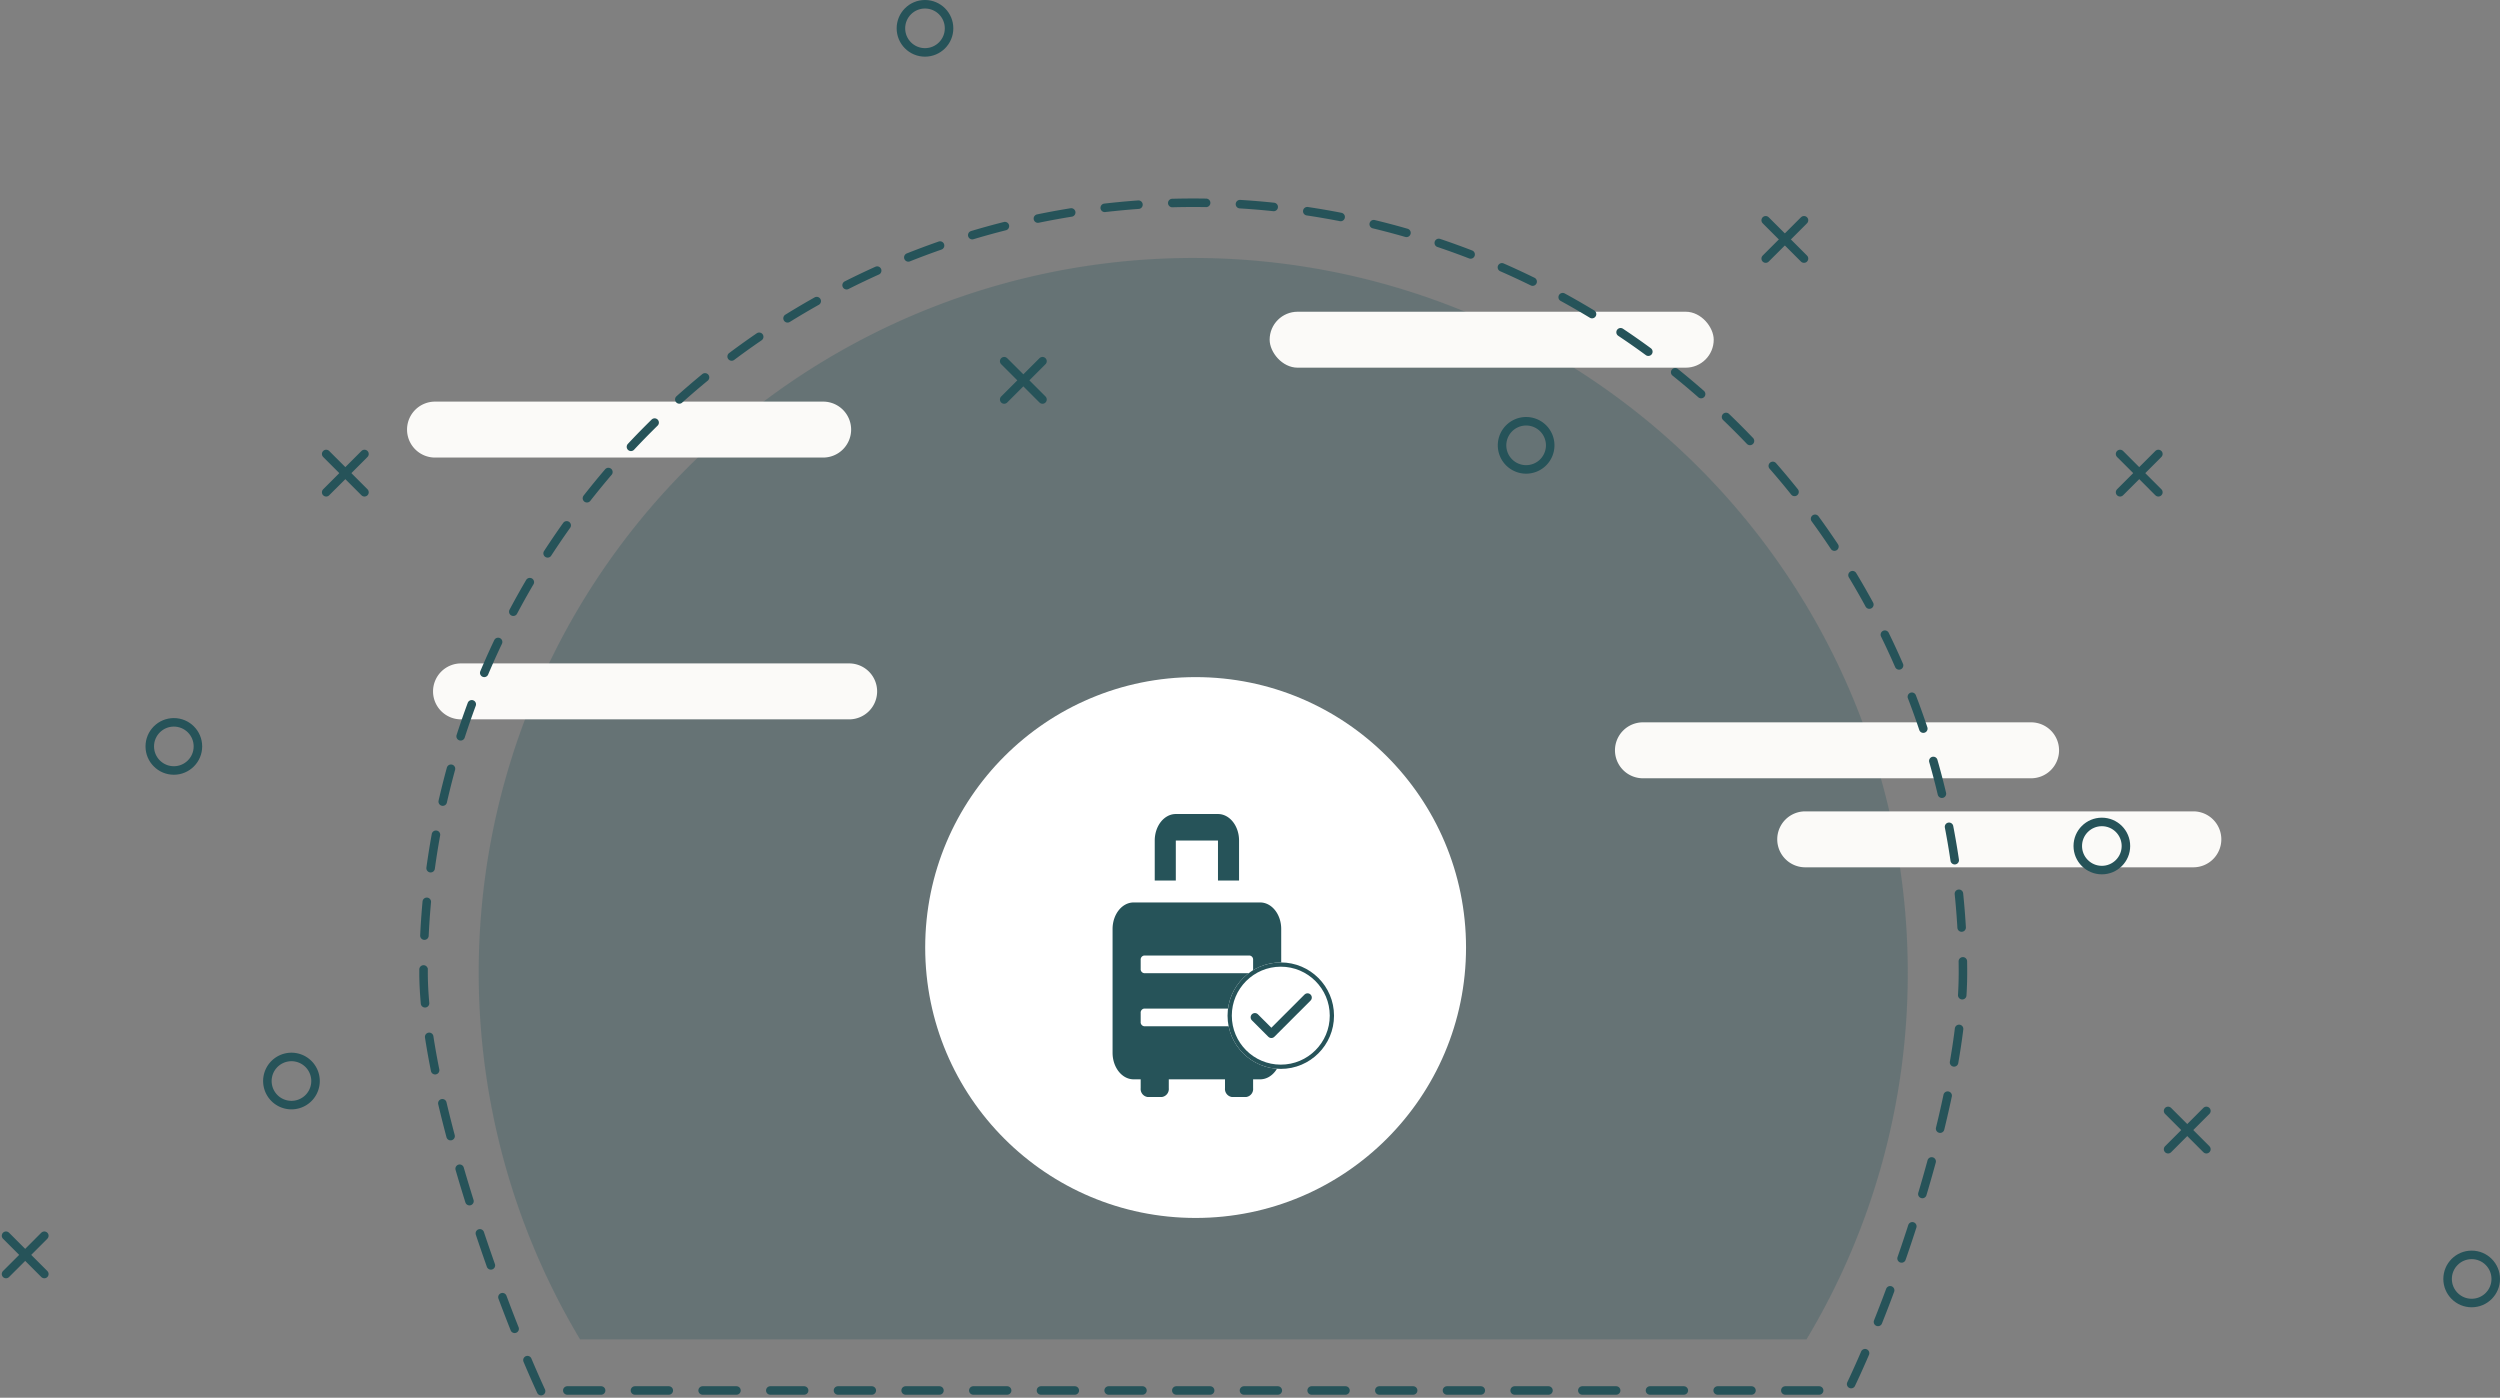 <svg xmlns="http://www.w3.org/2000/svg" width="587.053" height="328.219" viewBox="0 0 587.053 328.219">
  <rect x="0" y="0" width="587.053" height="328.219" fill="#808080" stroke="none"/>
  <g id="Group_124329" data-name="Group 124329" transform="translate(-204.386 -82.971)">
    <g id="Group_123148" data-name="Group 123148">
      <path id="Path_308605" data-name="Path 308605" d="M652.371,311.32a166.991,166.991,0,0,1-23.783,86.165H340.6A167.788,167.788,0,1,1,652.371,311.32Z" fill="#265359" opacity="0.28"/>
      <g id="Group_123145" data-name="Group 123145">
        <path id="Path_308606" data-name="Path 308606" d="M397.681,190.416H306.539a6.569,6.569,0,0,1-6.569-6.568h0a6.569,6.569,0,0,1,6.569-6.569h91.142a6.569,6.569,0,0,1,6.568,6.569h0A6.569,6.569,0,0,1,397.681,190.416Z" fill="#fbfaf8"/>
        <rect id="Rectangle_62500" data-name="Rectangle 62500" width="104.279" height="13.137" rx="6.568" transform="translate(502.524 156.173)" fill="#fbfaf8"/>
        <path id="Path_308607" data-name="Path 308607" d="M681.327,265.728H590.185a6.569,6.569,0,0,1-6.568-6.569h0a6.569,6.569,0,0,1,6.568-6.568h91.142a6.569,6.569,0,0,1,6.569,6.568h0A6.569,6.569,0,0,1,681.327,265.728Z" fill="#fbfaf8"/>
        <path id="Path_308608" data-name="Path 308608" d="M719.432,286.634H628.29a6.569,6.569,0,0,1-6.569-6.568h0a6.569,6.569,0,0,1,6.569-6.569h91.142A6.569,6.569,0,0,1,726,280.066h0A6.569,6.569,0,0,1,719.432,286.634Z" fill="#fbfaf8"/>
        <path id="Path_308609" data-name="Path 308609" d="M403.785,251.892H312.643a6.569,6.569,0,0,1-6.568-6.569h0a6.569,6.569,0,0,1,6.568-6.568h91.142a6.569,6.569,0,0,1,6.569,6.568h0A6.569,6.569,0,0,1,403.785,251.892Z" fill="#fbfaf8"/>
      </g>
      <g id="Group_123147" data-name="Group 123147">
        <g id="Group_123146" data-name="Group 123146">
          <line id="Line_531" data-name="Line 531" x1="297.922" transform="translate(333.64 409.484)" fill="none" stroke="#265359" stroke-linecap="round" stroke-miterlimit="10" stroke-width="2" stroke-dasharray="7.945 7.945"/>
          <path id="Path_308612" data-name="Path 308612" d="M331.445,409.636c-10.57-22.969-27.6-71.368-27.6-98.316a180.742,180.742,0,1,1,361.484,0c0,28.36-15.509,74.65-27.151,98.533" fill="none" stroke="#265359" stroke-linecap="round" stroke-miterlimit="10" stroke-width="2" stroke-dasharray="7.951 7.951"/>
        </g>
      </g>
    </g>
    <g id="Group_123149" data-name="Group 123149">
      <line id="Line_532" data-name="Line 532" x1="8.995" y2="8.995" transform="translate(280.978 189.573)" fill="none" stroke="#265359" stroke-linecap="round" stroke-miterlimit="10" stroke-width="2"/>
      <line id="Line_533" data-name="Line 533" x2="8.995" y2="8.995" transform="translate(280.978 189.573)" fill="none" stroke="#265359" stroke-linecap="round" stroke-miterlimit="10" stroke-width="2"/>
    </g>
    <g id="Group_123150" data-name="Group 123150">
      <line id="Line_534" data-name="Line 534" x1="8.995" y2="8.995" transform="translate(205.8 373.145)" fill="none" stroke="#265359" stroke-linecap="round" stroke-miterlimit="10" stroke-width="2"/>
      <line id="Line_535" data-name="Line 535" x2="8.995" y2="8.995" transform="translate(205.8 373.145)" fill="none" stroke="#265359" stroke-linecap="round" stroke-miterlimit="10" stroke-width="2"/>
    </g>
    <g id="Group_123151" data-name="Group 123151">
      <line id="Line_536" data-name="Line 536" x1="8.995" y2="8.995" transform="translate(440.19 167.788)" fill="none" stroke="#265359" stroke-linecap="round" stroke-miterlimit="10" stroke-width="2"/>
      <line id="Line_537" data-name="Line 537" x2="8.995" y2="8.995" transform="translate(440.19 167.788)" fill="none" stroke="#265359" stroke-linecap="round" stroke-miterlimit="10" stroke-width="2"/>
    </g>
    <g id="Group_123152" data-name="Group 123152">
      <line id="Line_538" data-name="Line 538" x1="8.995" y2="8.995" transform="translate(713.499 343.836)" fill="none" stroke="#265359" stroke-linecap="round" stroke-miterlimit="10" stroke-width="2"/>
      <line id="Line_539" data-name="Line 539" x2="8.995" y2="8.995" transform="translate(713.499 343.836)" fill="none" stroke="#265359" stroke-linecap="round" stroke-miterlimit="10" stroke-width="2"/>
    </g>
    <g id="Group_123153" data-name="Group 123153">
      <line id="Line_540" data-name="Line 540" x1="8.995" y2="8.995" transform="translate(702.223 189.573)" fill="none" stroke="#265359" stroke-linecap="round" stroke-miterlimit="10" stroke-width="2"/>
      <line id="Line_541" data-name="Line 541" x2="8.995" y2="8.995" transform="translate(702.223 189.573)" fill="none" stroke="#265359" stroke-linecap="round" stroke-miterlimit="10" stroke-width="2"/>
    </g>
    <g id="Group_123154" data-name="Group 123154">
      <line id="Line_542" data-name="Line 542" x1="8.995" y2="8.995" transform="translate(619.008 134.697)" fill="none" stroke="#265359" stroke-linecap="round" stroke-miterlimit="10" stroke-width="2"/>
      <line id="Line_543" data-name="Line 543" x2="8.995" y2="8.995" transform="translate(619.008 134.697)" fill="none" stroke="#265359" stroke-linecap="round" stroke-miterlimit="10" stroke-width="2"/>
    </g>
    <circle id="Ellipse_878" data-name="Ellipse 878" cx="5.653" cy="5.653" r="5.653" transform="translate(239.556 252.591)" fill="none" stroke="#265359" stroke-linecap="round" stroke-miterlimit="10" stroke-width="2"/>
    <path id="Path_308613" data-name="Path 308613" d="M276.558,332.574a5.653,5.653,0,1,1-7.978.514A5.653,5.653,0,0,1,276.558,332.574Z" fill="none" stroke="#265359" stroke-linecap="round" stroke-miterlimit="10" stroke-width="2"/>
    <circle id="Ellipse_879" data-name="Ellipse 879" cx="5.653" cy="5.653" r="5.653" transform="translate(779.133 377.643)" fill="none" stroke="#265359" stroke-linecap="round" stroke-miterlimit="10" stroke-width="2"/>
    <path id="Path_308614" data-name="Path 308614" d="M568.407,187.545a5.654,5.654,0,1,1-5.654-5.653A5.654,5.654,0,0,1,568.407,187.545Z" fill="none" stroke="#265359" stroke-linecap="round" stroke-miterlimit="10" stroke-width="2"/>
    <circle id="Ellipse_880" data-name="Ellipse 880" cx="5.653" cy="5.653" r="5.653" transform="translate(415.94 83.971)" fill="none" stroke="#265359" stroke-linecap="round" stroke-miterlimit="10" stroke-width="2"/>
    <circle id="Ellipse_881" data-name="Ellipse 881" cx="5.653" cy="5.653" r="5.653" transform="translate(692.292 275.979)" fill="none" stroke="#265359" stroke-linecap="round" stroke-miterlimit="10" stroke-width="2"/>
    <circle id="Ellipse_883" data-name="Ellipse 883" cx="63.5" cy="63.5" r="63.5" transform="translate(421.642 241.971)" fill="#fff"/>
    <path id="Icon_awesome-suitcase-rolling" data-name="Icon awesome-suitcase-rolling" d="M34.652,20.766H4.95C2.216,20.766,0,23.556,0,27V56.069C0,59.51,2.216,62.3,4.95,62.3H6.6v2.077a1.9,1.9,0,0,0,1.65,2.077h3.3a1.9,1.9,0,0,0,1.65-2.077V62.3H26.4v2.077a1.9,1.9,0,0,0,1.65,2.077h3.3A1.9,1.9,0,0,0,33,64.376V62.3h1.65c2.734,0,4.95-2.789,4.95-6.23V27C39.6,23.556,37.386,20.766,34.652,20.766ZM33,48.8a.95.95,0,0,1-.825,1.038H7.425A.95.95,0,0,1,6.6,48.8V46.724a.95.95,0,0,1,.825-1.038H32.177A.95.95,0,0,1,33,46.724Zm0-12.46a.95.95,0,0,1-.825,1.038H7.425A.95.95,0,0,1,6.6,36.341V34.265a.95.95,0,0,1,.825-1.038H32.177A.95.95,0,0,1,33,34.265ZM14.851,6.23h9.9v9.383H29.7V6.23C29.7,2.789,27.485,0,24.751,0h-9.9C12.117,0,9.9,2.789,9.9,6.23v9.383h4.95Z" transform="translate(465.642 274.121)" fill="#265359"/>
    <g id="Ellipse_884" data-name="Ellipse 884" transform="translate(492.642 308.971)" fill="#fff" stroke="#265359" stroke-width="1">
      <circle cx="12.5" cy="12.5" r="12.5" stroke="none"/>
      <circle cx="12.5" cy="12.5" r="12" fill="none"/>
    </g>
    <path id="Icon_feather-check" data-name="Icon feather-check" d="M18.364,9l-8.5,8.5L6,13.636" transform="translate(493.062 308.221)" fill="none" stroke="#265359" stroke-linecap="round" stroke-linejoin="round" stroke-width="2"/>
  </g>
</svg>
